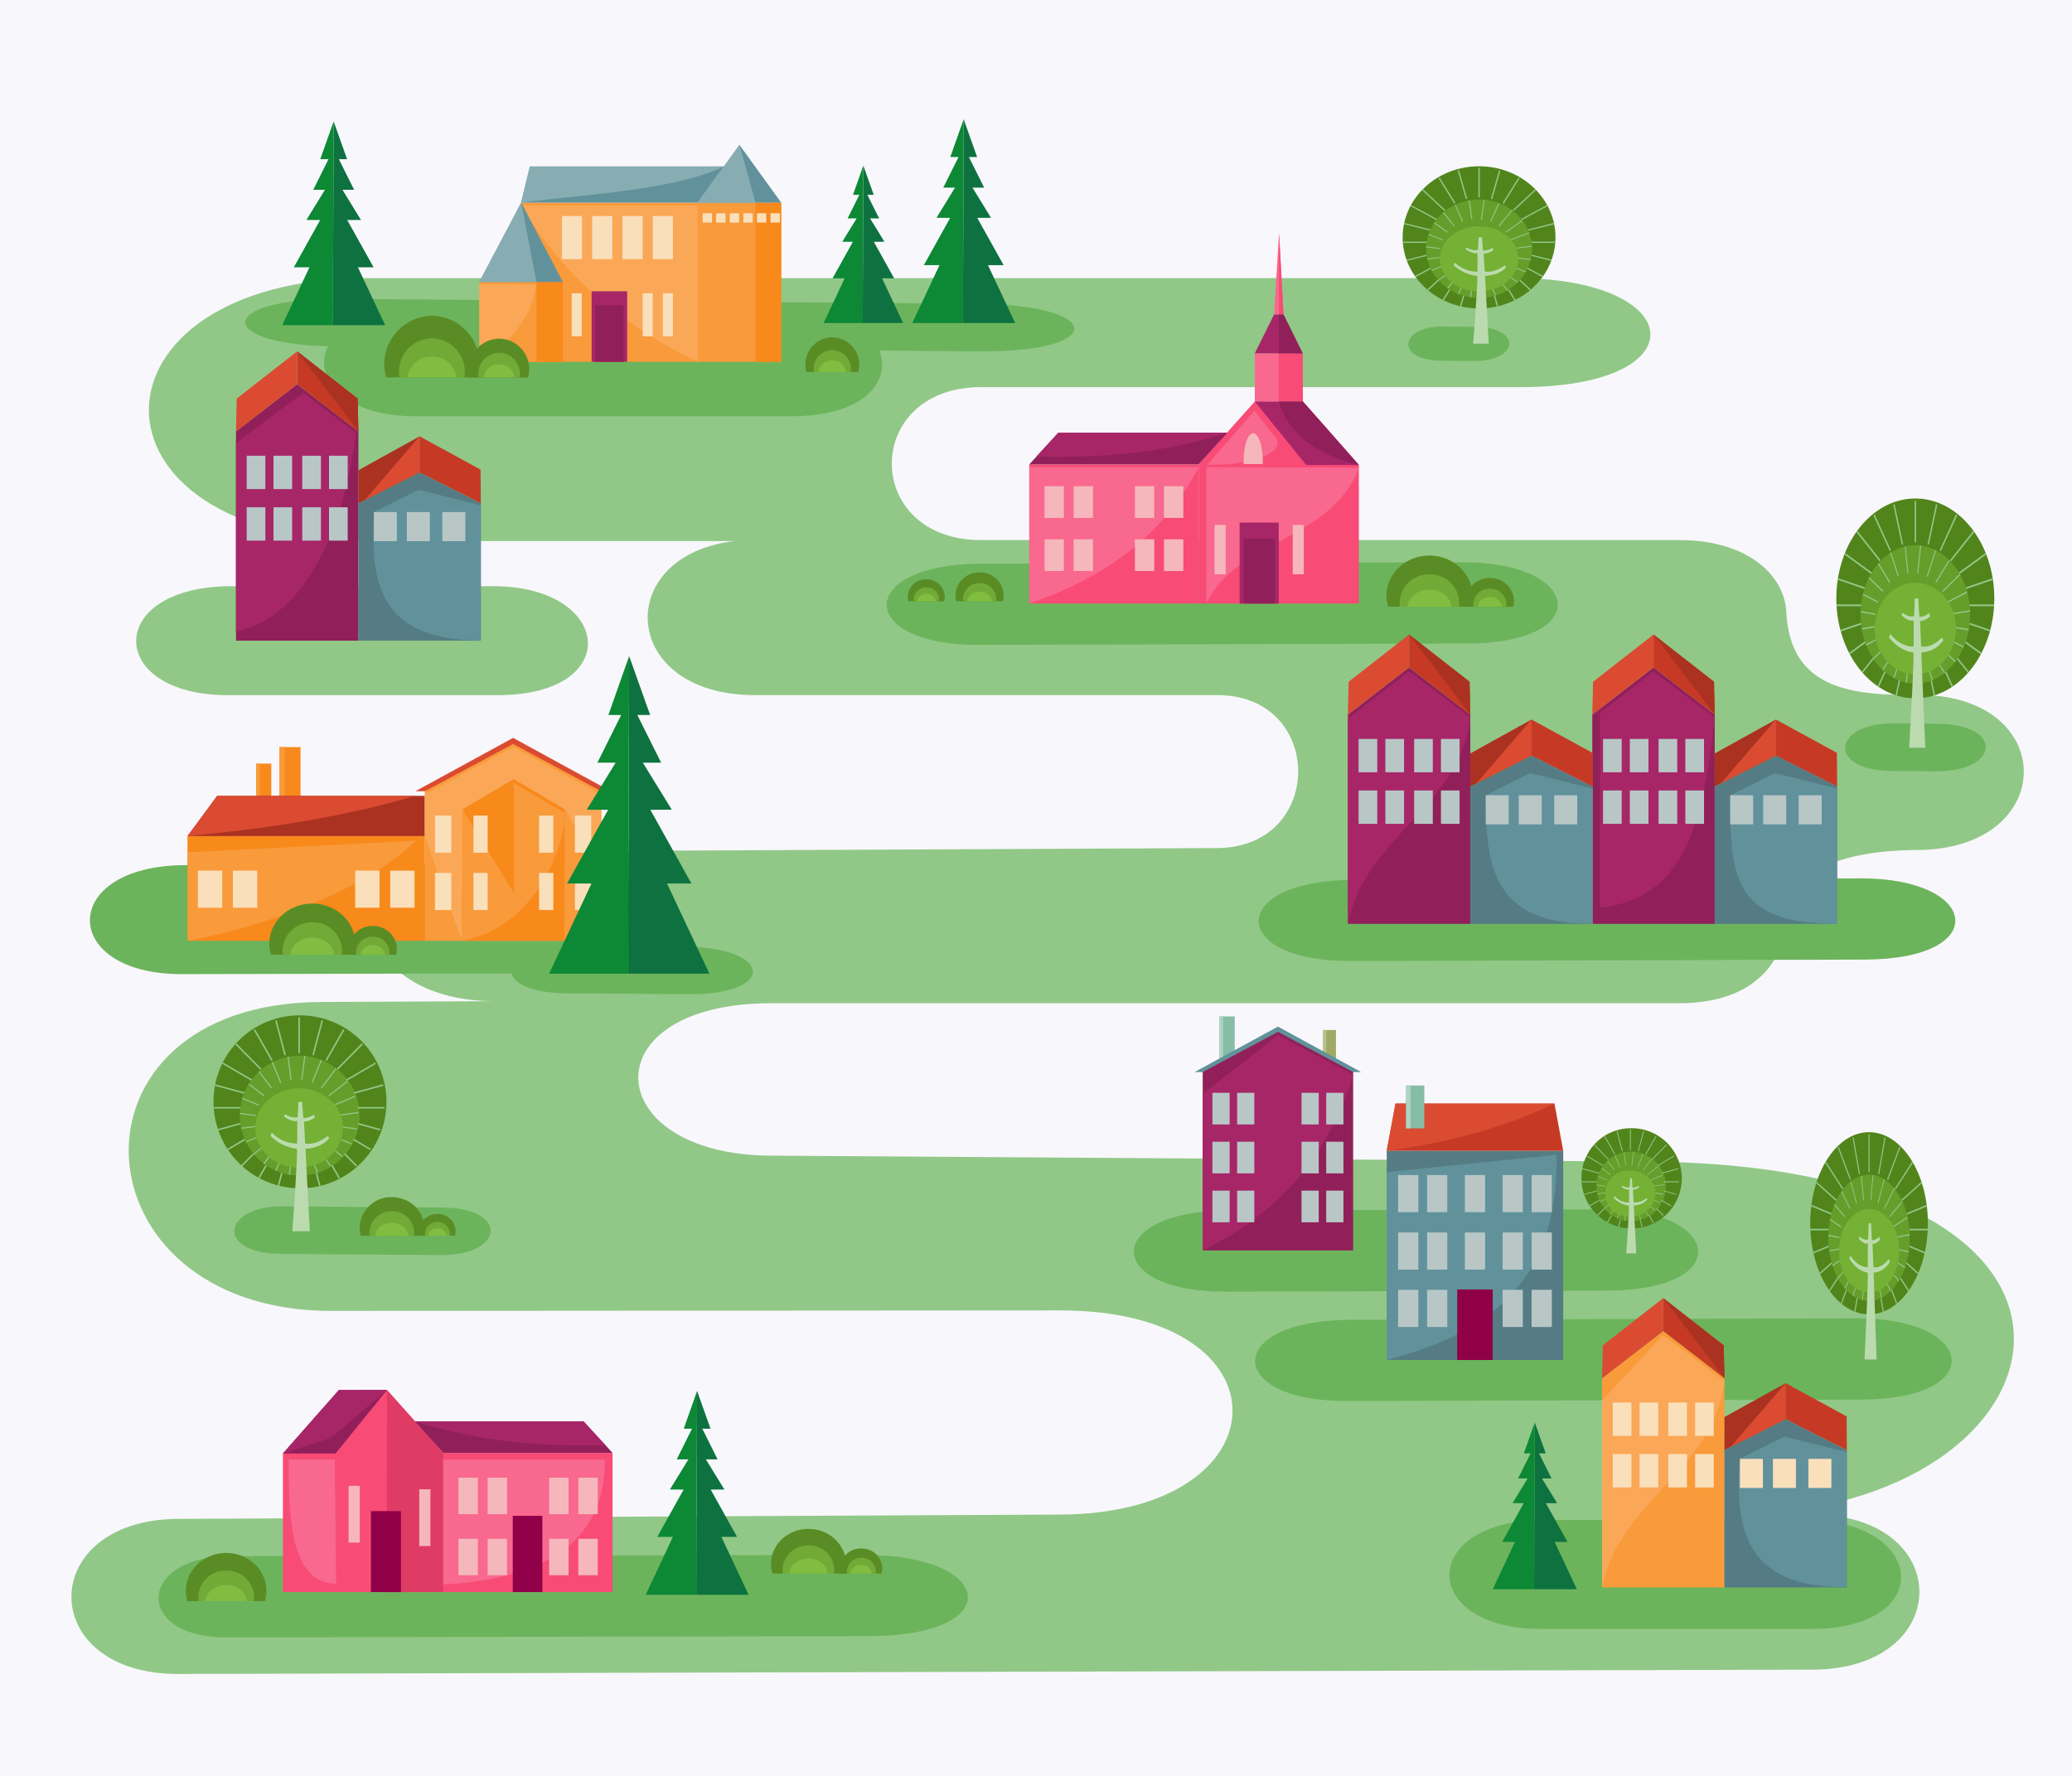 <svg id="Layer_1" data-name="Layer 1" xmlns="http://www.w3.org/2000/svg" viewBox="0 0 567.14 486.23"><defs><style>.cls-2{fill:#91c887}.cls-10,.cls-11,.cls-14,.cls-15,.cls-16,.cls-17,.cls-18,.cls-19,.cls-2,.cls-20,.cls-21,.cls-22,.cls-23,.cls-24,.cls-26,.cls-27,.cls-28,.cls-29,.cls-3,.cls-30,.cls-31,.cls-32,.cls-33,.cls-34,.cls-4,.cls-5,.cls-6,.cls-7,.cls-8,.cls-9{fill-rule:evenodd}.cls-3{fill:#6cb45c}.cls-4{fill:#557c84}.cls-5{fill:#61929b}.cls-6{fill:#8f0049}.cls-7{fill:#c63a25}.cls-8{fill:#da4b32}.cls-9{fill:#87bda6}.cls-10{fill:#afd4c3}.cls-11{fill:#b8c7c6}.cls-14{fill:#91205a}.cls-15{fill:#a72668}.cls-16{fill:#f8891b}.cls-17{fill:#f99a3b}.cls-18{fill:#ab3220}.cls-19{fill:#faa857}.cls-20{fill:#fadfbb}.cls-21{fill:#87adb3}.cls-22{fill:#f84b76}.cls-23{fill:#f9688e}.cls-24{fill:#f5b7bb}.cls-26{fill:#5a8c25}.cls-27{fill:#71aa36}.cls-28{fill:#80bd41}.cls-29{fill:#51851b}.cls-30{fill:#659e2a}.cls-31{fill:#74b135}.cls-32{fill:#bbdbaf}.cls-33{fill:#0d723f}.cls-34{fill:#0d8835}</style></defs><path fill="#f8f7fc" d="M0 0h567.14v486.23H0z"/><path class="cls-2" d="M114.63 130.43h314c47.05 0 50.49 29.83 1.14 29.83h-147.6c-32.58 0-32.59 41.87 0 41.87h191.21c18.57 0 28.69 9.59 29.19 19.69 1.05 21 17.61 22.86 35.76 22.7 39-.35 39 42.3 0 42.45-21 .08-35.76 6.24-35.83 18.46-.07 11.4-8.23 23.47-29.12 23.47H224.82c-50 0-47.13 41.42-.39 41.73l239.78 1.62c141.92 1 118.49 95.91 24 96.63h21.54c39 0 39 42.34 0 42.45l-447.32 1.18c-39 .1-39-42.26 0-42.45L304 468.88c61.51-.31 63.83-55.91-.16-55.88l-199.51.13c-70.92 0-75.94-84.21-2.85-84.56l47.64-.22c-40.55.12-48.41-40.75 1.7-41l196-.92c29.53-.14 29.52-41.87 0-41.87H220.18c-37.14 0-38.93-38.45-5.38-42.16h-99c-82.64 0-80.76-72-1.14-72z" transform="translate(-13.63 -54.29)"/><path class="cls-2" d="M77 214.75h71.66c32.58 0 36 29.83 1.15 29.83H76c-33.5 0-33.76-29.83 1-29.83z" transform="translate(-13.63 -54.29)"/><path class="cls-3" d="M128.44 138.41h100.75c32.58 0 36 29.83 1.15 29.83h-102.9c-33.5 0-33.76-29.83 1-29.83zM384.24 295.13l138.71-.4c32.58-.1 36 22.13 1.15 22.23l-140.86.4c-33.5.1-33.76-22.13 1-22.23zM282.43 208.58l131.69-.38c32.57-.09 36 22.14 1.14 22.24l-133.83.38c-33.5.09-33.76-22.14 1-22.24zM436.44 470.36h71.66c32.58 0 36 29.83 1.15 29.83h-73.81c-33.5 0-33.76-29.83 1-29.83zM76.53 480.26l173.76-.33c35.75-.07 39.19 22.16 1.15 22.23l-175.92.34c-25.24.05-24.4-22.19 1-22.24zM64.34 291.11l101.74-.22c32.57-.07 36 29.76 1.14 29.83l-103.88.22c-33.5.07-33.76-29.76 1-29.83zM383.27 415.57l138.7-.4c32.58-.09 36 22.14 1.15 22.24l-140.86.39c-33.5.1-33.76-22.13 1-22.23zM350.07 385.63l102.48-.3c32.58-.09 36 22.14 1.15 22.24l-104.63.3c-33.5.09-33.76-22.14 1-22.24z" transform="translate(-13.63 -54.29)"/><path class="cls-3" d="M107 136.09l173.92 1.33c35.25.28 35.78 13.31.91 13.05l-176.07-1.34c-33.5-.25-33.53-13.31 1.24-13zM170 313.18l31.09.26c24.4.2 24.93 13.22.91 13l-33.24-.25c-22-.17-18.77-13.21 1.24-13.05zM531.86 252.29l12.35.13c17.94.18 16.84 13.14-.72 13l-11.89-.09c-18.39-.14-16.12-13.25.26-13zM408.57 143.68l8.87.09c12.89.13 12.09 9.44-.52 9.35l-8.54-.07c-13.21-.1-11.58-9.51.19-9.37zM90.93 384.5l44 .34c18 .14 16.84 13.13-.72 13l-43.52-.3c-18.38-.13-16.11-13.17.26-13.05z" transform="translate(-13.63 -54.29)"/><path class="cls-4" d="M379.57 315.01h48.31v57.27h-48.31v-57.27z"/><path class="cls-5" d="M393.2 375.15l46.5-4.75c.5 37.21-21.1 49.32-46.5 56.17v-51.42z" transform="translate(-13.63 -54.29)"/><path class="cls-6" d="M398.86 352.97h9.73v19.31h-9.73v-19.31z"/><path class="cls-7" d="M381.97 302.08h43.51l2.4 12.93h-48.31l2.4-12.93z"/><path class="cls-8" d="M395.6 356.37h43.51c-13.59 6.53-29 10.7-45.91 12.92l2.4-12.92z" transform="translate(-13.63 -54.29)"/><path class="cls-9" d="M384.86 297.14h5v11.73h-5v-11.73z"/><path class="cls-10" d="M384.86 297.14h1.25v11.73h-1.25v-11.73z"/><path class="cls-11" d="M382.69 321.66h5.53v10.16h-5.53v-10.16zM390.62 321.66h5.52v10.16h-5.52v-10.16zM400.96 321.66h5.53v10.16h-5.53v-10.16zM411.3 321.66h5.52v10.16h-5.52v-10.16zM419.23 321.66h5.53v10.16h-5.53v-10.16zM382.69 337.37h5.53v10.16h-5.53v-10.16zM390.62 337.37h5.52v10.16h-5.52v-10.16zM400.96 337.37h5.53v10.16h-5.53v-10.16zM411.3 337.37h5.52v10.16h-5.52v-10.16zM419.23 337.37h5.53v10.16h-5.53v-10.16zM382.69 353.07h5.53v10.17h-5.53v-10.17zM390.62 353.07h5.52v10.17h-5.52v-10.17zM411.3 353.07h5.52v10.17h-5.52v-10.17zM419.23 353.07h5.53v10.17h-5.53v-10.17z"/><path fill="#a0aa64" fill-rule="evenodd" d="M365.67 281.95h-3.53v6.46l3.53 1.83v-8.29z"/><path fill="#b9c18d" fill-rule="evenodd" d="M363.02 281.95h-.88v6.46l.88.46v-6.92z"/><path class="cls-9" d="M333.71 278.23h4.26v10.01l-4.26 2.16v-12.17z"/><path class="cls-10" d="M333.71 278.23h1.06v11.56l-1.06.61v-12.17z"/><path class="cls-5" d="M326.98 293.46l22.81-12.45 22.78 12.45-2.19.01H329.2l-2.22-.01z"/><path class="cls-14" d="M329.2 293.46l20.59-11.01 20.59 11.01v48.83H329.2v-48.83z"/><path class="cls-15" d="M342.83 353.77l20.59-16.07L384 348.48c-6.63 21.79-19.91 37.69-41.18 48.1v-42.81z" transform="translate(-13.63 -54.29)"/><path class="cls-11" d="M331.86 299.14h4.71v8.66h-4.71v-8.66zM338.62 299.14h4.71v8.66h-4.71v-8.66zM356.25 299.14h4.71v8.66h-4.71v-8.66zM363.01 299.14h4.71v8.66h-4.71v-8.66zM331.86 312.53h4.71v8.66h-4.71v-8.66zM338.62 312.53h4.71v8.66h-4.71v-8.66zM356.25 312.53h4.71v8.66h-4.71v-8.66zM363.01 312.53h4.71v8.66h-4.71v-8.66zM331.86 325.92h4.71v8.66h-4.71v-8.66zM338.62 325.92h4.71v8.66h-4.71v-8.66zM356.25 325.92h4.71v8.66h-4.71v-8.66zM363.01 325.92h4.71v8.66h-4.71v-8.66z"/><path class="cls-16" d="M82.26 204.5H76.5v14.58l5.76 3.02v-17.6zM74.25 209.02h-4.13v10.33l4.13 2.15v-12.48z"/><path class="cls-17" d="M77.94 204.5H76.5v14.58l1.44.75V204.5zM71.16 209.02h-1.04v10.33l1.04.54v-10.87z"/><path class="cls-18" d="M59.45 217.86h56.84l.02 11.03H51.32l8.13-11.03z"/><path class="cls-8" d="M113.69 216.59l26.76-14.61 26.72 14.61H113.69z"/><path class="cls-8" d="M73.09 272.14h54.2c-19.12 5.62-40.19 9-62.34 11l8.14-11z" transform="translate(-13.63 -54.29)"/><path class="cls-8" d="M125.07 221.54l15.52-9.35 15.5 9.35h-31.02z"/><path class="cls-16" d="M51.32 228.89h64.99v28.63H51.32v-28.63z"/><path class="cls-17" d="M65 287.61l62.48-3.21C114.19 297.68 86.2 308 65 311.81v-24.2z" transform="translate(-13.63 -54.29)"/><path class="cls-17" d="M116.29 216.59l24.15-12.93 24.16 12.93v40.93h-48.31v-40.93z"/><path class="cls-19" d="M116.29 217.42l24.15-12.92 24.16 12.92v20.79l-10-16.67-28.16 35.98-10.15-28.63v-11.47z"/><path class="cls-16" d="M126.58 221.54l14.01-8.27 14.01 8.27-.14 35.98h-28.02l.14-35.98z"/><path class="cls-17" d="M154.4 298.83l-.18-30.27 14 8.27c0 10.46-8.87 31.63-28.16 35l.14-36 14.19 23z" transform="translate(-13.63 -54.29)"/><path class="cls-20" d="M54.16 238.32h6.67v10.16h-6.67v-10.16zM63.74 238.32h6.67v10.16h-6.67v-10.16zM97.22 238.32h6.67v10.16h-6.67v-10.16zM106.8 238.32h6.67v10.16h-6.67v-10.16zM119.06 223.24h4.46v10.16h-4.46v-10.16zM157.37 223.24h4.46v10.16h-4.46v-10.16zM119.06 238.95h4.46v10.16h-4.46v-10.16zM157.37 238.95h4.46v10.16h-4.46v-10.16zM129.59 223.24h3.89v10.16h-3.89v-10.16zM147.56 223.24h3.89v10.16h-3.89v-10.16zM129.59 238.95h3.89v10.16h-3.89v-10.16zM147.56 238.95h3.89v10.16h-3.89v-10.16z"/><path class="cls-14" d="M64.59 118.1l16.76-12.93L98.1 118.1v57.28H64.59V118.1z"/><path class="cls-15" d="M78.22 175.61l18.41-13.8 14.42 10.91c-2.94 24.48-13.11 50.43-32.83 54.38v-51.49z" transform="translate(-13.63 -54.29)"/><path class="cls-4" d="M98.09 137.77l16.76-8.48 16.75 8.48v37.61H98.09v-37.61z"/><path class="cls-5" d="M116 194.46l12.17-6.08 17.1 4.24v37c-30 0-30-18.86-29.27-35.2z" transform="translate(-13.63 -54.29)"/><path class="cls-7" d="M131.54 128.55l-16.69-9.11-.01 9.86 16.77 8.47-.07-9.22zM97.9 109.1L81.35 96.17v9l16.76 12.93-.21-9z"/><path class="cls-18" d="M97.9 109.1L81.35 96.17l16.76 21.93-.21-9zM98.1 128.72l16.75-9.28-.01 9.86-16.75 8.47.01-9.05z"/><path class="cls-8" d="M114.85 119.44l-.01 9.86-15.1 7.64 15.11-17.5zM64.8 109.1l16.55-12.93v9L64.59 118.1l.21-9z"/><path class="cls-11" d="M67.53 124.75h5.1v9.13h-5.1v-9.13zM82.73 124.75h5.11v9.13h-5.11v-9.13zM74.86 124.75h5.1v9.13h-5.1v-9.13zM90.06 124.75h5.11v9.13h-5.11v-9.13zM67.53 138.86h5.1v9.13h-5.1v-9.13zM82.73 138.86h5.11v9.13h-5.11v-9.13zM74.86 138.86h5.1v9.13h-5.1v-9.13zM90.06 138.86h5.11v9.13h-5.11v-9.13zM102.33 140.17h6.29v7.96h-6.29v-7.96zM121.08 140.17h6.29v7.96h-6.29v-7.96zM111.36 140.17h6.3v7.96h-6.3v-7.96z"/><path class="cls-17" d="M142.64 55.47h48.31v43.57h-48.31V55.47zM190.95 55.47h22.88v43.57h-22.88V55.47z"/><path class="cls-17" d="M131.2 77.19h22.87v21.85H131.2V77.19z"/><path class="cls-16" d="M206.79 55.47h7.04v43.57h-7.04V55.47zM146.83 77.19h7.24v21.85h-7.24V77.19z"/><path class="cls-19" d="M156.27 110.5h48.31v42.83c-20.18-9.68-36.82-23.34-48.31-42.83zM144.83 132.13h15.63c-1.16 7.34-4.87 14.51-15.63 21.2v-21.2z" transform="translate(-13.63 -54.29)"/><path class="cls-15" d="M161.93 79.73h9.73v19.31h-9.73V79.73z"/><path class="cls-14" d="M162.89 83.55h7.81v15.49h-7.81V83.55z"/><path class="cls-5" d="M131.2 77.19h22.87l-11.41-21.72-11.46 21.72zM190.95 55.47h22.88l-11.42-15.79-11.46 15.79z"/><path class="cls-5" d="M145.04 45.57h53.09l-7.18 9.9h-48.31l2.4-9.9z"/><path class="cls-21" d="M158.67 99.86h53.09c-13.58 6.53-38.58 7.67-55.49 9.89l2.4-9.89z" transform="translate(-13.63 -54.29)"/><path class="cls-21" d="M131.2 77.19h15.62l-4.16-21.72-11.46 21.72zM190.95 55.47h15.84l-4.38-15.79-11.46 15.79z"/><path class="cls-20" d="M210.89 58.37h2.57v2.56h-2.57v-2.56zM156.48 80.27h2.77v11.79h-2.77V80.27zM207.18 58.37h2.56v2.56h-2.56v-2.56zM178.67 59.14h5.52v11.79h-5.52V59.14zM170.38 59.14h5.52v11.79h-5.52V59.14zM162.08 59.14h5.52v11.79h-5.52V59.14zM153.79 59.14h5.52v11.79h-5.52V59.14zM181.43 80.27h2.76v11.79h-2.76V80.27zM175.9 80.27h2.76v11.79h-2.76V80.27zM203.46 58.37h2.57v2.56h-2.57v-2.56zM199.75 58.37h2.56v2.56h-2.56v-2.56zM196.03 58.37h2.56v2.56h-2.56v-2.56zM192.32 58.37h2.56v2.56h-2.56v-2.56z"/><path class="cls-22" d="M281.73 127.13h46.34v38.08h-46.34v-38.08z"/><path class="cls-22" d="M328.07 127.13l15.39-17.22 13.17.01 15.32 17.38v37.91h-43.88v-38.08z"/><path class="cls-23" d="M350.1 63.79l1.22 22.33-2.59-.01 1.37-22.32zM343.46 96.72h13.11l.06 13.2-13.17-.01V96.72z"/><path class="cls-23" d="M295.36 182.15h46.34c-9.13 17.91-24.82 30.12-46.34 37.35v-37.35zM343.81 182.16l41.77.16c-7.41 20.06-33.73 19.81-41.77 37.19v-37.35zM344.06 181.54L357 166.69l5.86 7.47c2.5 3.17-4.09 7.49-18.78 7.38z" transform="translate(-13.63 -54.29)"/><path class="cls-22" d="M350.04 96.72h6.53l.06 13.2-6.59-.01V96.72zM350.1 63.79l1.22 22.33h-1.28l.06-22.33z"/><path class="cls-14" d="M289.65 118.48h46.29l-7.87 8.65h-46.34l7.92-8.65z"/><path class="cls-15" d="M343.46 96.72h13.11l-5.25-10.6-2.59-.01-5.27 10.61zM357.55 127.3h14.4l-15.32-17.38-13.17-.01 14.09 17.39z"/><path class="cls-15" d="M303.28 172.76h46.29c-13.6 4.21-29.33 7.16-52.24 6.5l5.95-6.5z" transform="translate(-13.63 -54.29)"/><path class="cls-14" d="M385.58 181.58l-15.32-17.37h-6.59c2.18 7.9 9.33 14.42 21.91 17.37z" transform="translate(-13.63 -54.29)"/><path class="cls-14" d="M350.04 96.72h6.53l-5.25-10.6h-1.3l.02 10.6z"/><path class="cls-15" d="M339.3 143.06h10.72v22.15H339.3v-22.15z"/><path class="cls-14" d="M340.36 147.45h8.6v17.76h-8.6v-17.76z"/><path class="cls-24" d="M318.6 133.08h5.29v8.69h-5.29v-8.69zM318.6 147.63h5.29v8.68h-5.29v-8.68zM310.64 133.08h5.3v8.69h-5.3v-8.69zM310.64 147.63h5.3v8.68h-5.3v-8.68zM293.86 133.08h5.3v8.69h-5.3v-8.69zM293.86 147.63h5.3v8.68h-5.3v-8.68zM285.91 133.08h5.29v8.69h-5.29v-8.69zM285.91 147.63h5.29v8.68h-5.29v-8.68zM332.44 143.69h3.05v13.51h-3.05v-13.51zM353.84 143.69h3.04v13.51h-3.04v-13.51z"/><path class="cls-24" d="M359.34 181.33H354c0-11.24 5.3-11.24 5.3 0z" transform="translate(-13.63 -54.29)"/><path class="cls-17" d="M438.51 377.27l16.75-12.93 16.76 12.93v57.27h-33.51v-57.27z"/><path class="cls-19" d="M452.14 437.61l16.75-17.84 16.76 12.63c-2.94 24.48-28.89 32.67-33.51 56.43v-51.22z" transform="translate(-13.63 -54.29)"/><path class="cls-4" d="M472.01 396.94l16.75-8.48 16.76 8.48v37.6h-33.51v-37.6z"/><path class="cls-5" d="M489.87 453.62l12.13-6.07 17.11 4.24v37c-28 0-30.53-15.94-29.28-35.21z" transform="translate(-13.63 -54.29)"/><path class="cls-7" d="M471.81 368.27l-16.55-12.94v9.01l16.76 12.93-.21-9zM505.45 387.72l-16.68-9.11-.01 9.85 16.76 8.48-.07-9.22z"/><path class="cls-18" d="M471.81 368.27l-16.55-12.94 16.76 21.94-.21-9zM472.02 387.89l16.74-9.28v9.85l-16.75 8.48.01-9.05z"/><path class="cls-8" d="M438.71 368.27l16.55-12.94v9.01l-16.75 12.93.2-9zM488.76 378.61v9.85l-15.1 7.65 15.1-17.5z"/><path class="cls-20" d="M441.44 383.92h5.11v9.13h-5.11v-9.13zM456.65 383.92h5.1v9.13h-5.1v-9.13zM448.77 383.92h5.11v9.13h-5.11v-9.13zM463.98 383.92h5.1v9.13h-5.1v-9.13zM441.44 398.03h5.11v9.13h-5.11v-9.13zM456.65 398.03h5.1v9.13h-5.1v-9.13zM448.77 398.03h5.11v9.13h-5.11v-9.13zM463.98 398.03h5.1v9.13h-5.1v-9.13zM476.24 399.34h6.29v7.96h-6.29v-7.96zM494.99 399.34h6.29v7.96h-6.29v-7.96zM485.28 399.34h6.29v7.96h-6.29v-7.96z"/><path class="cls-14" d="M368.94 195.62l16.75-12.93 16.76 12.93v57.28h-33.51v-57.28zM435.84 195.62l16.76-12.93 16.75 12.93v57.28h-33.51v-57.28z"/><path class="cls-15" d="M382.57 251l16.75-12.92 16.76 12.64c-2.94 24.47-28.89 32.66-33.51 56.42V251zM451.57 249.43l14.66-11.31L483 250.76c-2.93 24.47-6.26 49.5-31.41 51.95v-53.28z" transform="translate(-13.63 -54.29)"/><path class="cls-4" d="M402.44 215.29l16.75-8.48 16.76 8.48v37.61h-33.51v-37.61zM469.34 215.29l16.76-8.48 16.75 8.48v37.61h-33.51v-37.61z"/><path class="cls-5" d="M420.3 272l12.17-6.07 17.11 4.23v37c-24.8 0-29.61-12.16-29.28-35.2zM487.21 272l12.17-6.07 17.1 4.23v37c-28.18 0-29.35-12.35-29.27-35.2z" transform="translate(-13.63 -54.29)"/><path class="cls-7" d="M402.25 186.62l-16.56-12.93v9l16.76 12.93-.2-9zM435.88 206.07l-16.69-9.11v9.86l16.76 8.47-.07-9.22zM469.15 186.62l-16.55-12.93v9l16.76 12.93-.21-9zM502.79 206.07l-16.69-9.11-.01 9.86 16.77 8.47-.07-9.22z"/><path class="cls-18" d="M402.25 186.62l-16.56-12.93 16.76 21.93-.2-9zM402.45 206.24l16.74-9.28v9.86l-16.75 8.47.01-9.05zM469.15 186.62l-16.55-12.93 16.76 21.93-.21-9zM469.35 206.24l16.75-9.28-.01 9.86-16.75 8.47.01-9.05z"/><path class="cls-8" d="M369.14 186.62l16.55-12.93v9l-16.75 12.93.2-9zM419.19 196.96v9.86l-15.1 7.64 15.1-17.5zM436.05 186.62l16.55-12.93v9l-16.76 12.93.21-9zM486.1 196.96l-.01 9.86-15.1 7.64 15.11-17.5z"/><path class="cls-11" d="M371.87 202.27h5.11v9.13h-5.11v-9.13zM387.08 202.27h5.1v9.13h-5.1v-9.13zM379.2 202.27h5.11v9.13h-5.11v-9.13zM394.41 202.27h5.1v9.13h-5.1v-9.13zM371.87 216.38h5.11v9.13h-5.11v-9.13zM387.08 216.38h5.1v9.13h-5.1v-9.13zM379.2 216.38h5.11v9.13h-5.11v-9.13zM394.41 216.38h5.1v9.13h-5.1v-9.13zM406.67 217.69h6.29v7.97h-6.29v-7.97zM425.42 217.69h6.29v7.97h-6.29v-7.97zM415.71 217.69H422v7.97h-6.29v-7.97zM438.78 202.27h5.1v9.13h-5.1v-9.13zM453.98 202.27h5.11v9.13h-5.11v-9.13zM446.11 202.27h5.1v9.13h-5.1v-9.13zM461.31 202.27h5.11v9.13h-5.11v-9.13zM438.78 216.38h5.1v9.13h-5.1v-9.13zM453.98 216.38h5.11v9.13h-5.11v-9.13zM446.11 216.38h5.1v9.13h-5.1v-9.13zM461.31 216.38h5.11v9.13h-5.11v-9.13zM473.58 217.69h6.29v7.97h-6.29v-7.97zM492.33 217.69h6.29v7.97h-6.29v-7.97zM482.62 217.69h6.29v7.97h-6.29v-7.97z"/><path class="cls-22" d="M167.66 397.71h-46.35v38.09h46.35v-38.09zM121.31 397.71l-15.38-17.21-13.17.01-15.32 17.37v37.92h43.87v-38.09z"/><path class="cls-14" d="M159.73 389.06h-46.29l7.87 8.65h46.35l-7.93-8.65zM91.84 397.88h-14.4l15.32-17.37 13.17-.01-14.09 17.38z"/><path fill="#df3c65" fill-rule="evenodd" d="M121.31 397.71l-15.38-17.21-.12 55.3h15.5v-38.09z"/><path class="cls-23" d="M179.18 453.83h-44.24V488c29.48-1.44 44.59-13.13 44.24-34.15zM92.65 453.79c0 13.86-.1 34 13 34l-.38-34z" transform="translate(-13.63 -54.29)"/><path class="cls-15" d="M77.44 397.88l15.32-17.37 13.17-.01-15.39 13.09-13.1 4.29z"/><path class="cls-15" d="M173.36 443.35h-46.29c13.61 4.21 29.34 7.16 52.25 6.5l-6-6.5z" transform="translate(-13.63 -54.29)"/><path class="cls-6" d="M148.45 414.93h-8.1v20.87h8.1v-20.87zM109.75 413.65h-8.21v22.15h8.21v-22.15z"/><path class="cls-6" d="M147.65 419.06h-6.5v16.74h6.5v-16.74zM109.12 418.04h-6.58v17.76h6.58v-17.76z"/><path class="cls-24" d="M130.8 404.49h-5.32v9.99h5.32v-9.99zM130.8 421.21h-5.32v9.98h5.32v-9.98zM138.79 404.49h-5.32v9.99h5.32v-9.99zM138.79 421.21h-5.32v9.98h5.32v-9.98zM155.63 404.49h-5.32v9.99h5.32v-9.99zM155.63 421.21h-5.32v9.98h5.32v-9.98zM163.62 404.49h-5.32v9.99h5.32v-9.99zM163.62 421.21h-5.32v9.98h5.32v-9.98zM117.81 407.68h-3.05v15.53h3.05v-15.53zM98.47 406.73h-3.06v15.53h3.06v-15.53z"/><path class="cls-26" d="M131.85 140.73a13.13 13.13 0 0 1 13 13.23 13.46 13.46 0 0 1-.49 3.62h-25.05a13.25 13.25 0 0 1 12.54-16.85zM120.88 382c4.89 0 8.86 3.71 8.86 8.29a7.75 7.75 0 0 1-.34 2.27h-17a8.09 8.09 0 0 1-.33-2.27 8.58 8.58 0 0 1 8.85-8.29z" transform="translate(-13.63 -54.29)"/><path class="cls-26" d="M133.33 386.6a4.81 4.81 0 0 1 5 4.65 4.5 4.5 0 0 1-.18 1.28h-9.57a4.5 4.5 0 0 1-.19-1.28 4.82 4.82 0 0 1 5-4.65zM75.55 479.39c6.1 0 11 4.64 11 10.36a9.83 9.83 0 0 1-.41 2.83H64.91a9.83 9.83 0 0 1-.41-2.83c0-5.72 5-10.36 11-10.36zM234.93 472.8c5.66 0 10.26 4.3 10.26 9.61a9.2 9.2 0 0 1-.39 2.63h-19.75a9.2 9.2 0 0 1-.39-2.63c0-5.31 4.6-9.61 10.27-9.61z" transform="translate(-13.63 -54.29)"/><path class="cls-26" d="M249.36 478.17a5.58 5.58 0 0 1 5.76 5.39 5.2 5.2 0 0 1-.22 1.48h-11.09a5.2 5.2 0 0 1-.22-1.48 5.59 5.59 0 0 1 5.77-5.39zM404.89 206.37c6.5 0 11.77 4.93 11.77 11a10.29 10.29 0 0 1-.45 3h-22.64a10.29 10.29 0 0 1-.45-3c0-6.09 5.27-11 11.77-11z" transform="translate(-13.63 -54.29)"/><path class="cls-26" d="M421.44 212.52a6.41 6.41 0 0 1 6.61 6.19 5.85 5.85 0 0 1-.25 1.69h-12.72a5.85 5.85 0 0 1-.25-1.69 6.41 6.41 0 0 1 6.61-6.19zM281.76 211a6.41 6.41 0 0 1 6.6 6.19 5.58 5.58 0 0 1-.25 1.69H275.4a5.58 5.58 0 0 1-.25-1.69 6.41 6.41 0 0 1 6.61-6.19zM267.22 212.87a4.9 4.9 0 0 1 5 4.74 4.29 4.29 0 0 1-.19 1.29h-9.73a4.29 4.29 0 0 1-.19-1.29 4.9 4.9 0 0 1 5.06-4.74zM150.26 147a8.29 8.29 0 0 1 8.22 8.35 8.59 8.59 0 0 1-.31 2.28h-15.83a8.59 8.59 0 0 1-.31-2.28 8.3 8.3 0 0 1 8.23-8.35zM241.44 146.63a7.43 7.43 0 0 1 7.37 7.48 7.69 7.69 0 0 1-.28 2h-14.19a7.69 7.69 0 0 1-.28-2 7.43 7.43 0 0 1 7.38-7.48zM99.11 301.63c6.5 0 11.77 4.93 11.77 11a10.39 10.39 0 0 1-.45 3H87.79a10.39 10.39 0 0 1-.45-3c0-6.09 5.27-11 11.77-11z" transform="translate(-13.63 -54.29)"/><path class="cls-26" d="M115.66 307.78a6.41 6.41 0 0 1 6.61 6.19 5.91 5.91 0 0 1-.25 1.69H109.3a5.91 5.91 0 0 1-.25-1.69 6.41 6.41 0 0 1 6.61-6.19z" transform="translate(-13.63 -54.29)"/><path class="cls-27" d="M131.85 146.92a9.09 9.09 0 0 1 9 9.16 9.29 9.29 0 0 1-.12 1.5h-17.79a10.59 10.59 0 0 1-.12-1.5 9.1 9.1 0 0 1 9-9.16zM120.88 385.85a5.94 5.94 0 0 1 6.13 5.74 5.86 5.86 0 0 1-.08.94h-12.1a5.86 5.86 0 0 1-.08-.94 6 6 0 0 1 6.13-5.74zM133.33 388.78a3.33 3.33 0 0 1 3.44 3.22 3.15 3.15 0 0 1 0 .53h-6.79a3.17 3.17 0 0 1-.05-.53 3.33 3.33 0 0 1 3.44-3.22zM75.55 484.24a7.42 7.42 0 0 1 7.65 7.17 6.52 6.52 0 0 1-.1 1.17H68a6.52 6.52 0 0 1-.1-1.17 7.42 7.42 0 0 1 7.65-7.17zM234.93 477.29A6.9 6.9 0 0 1 242 484a6.59 6.59 0 0 1-.09 1.09h-14a6.59 6.59 0 0 1-.1-1.09 6.9 6.9 0 0 1 7.11-6.66zM249.36 480.69a3.87 3.87 0 0 1 4 3.74 3.15 3.15 0 0 1-.06.61h-7.87a4.18 4.18 0 0 1 0-.61 3.86 3.86 0 0 1 4-3.74zM404.89 211.52a7.91 7.91 0 0 1 8.15 7.64 7.24 7.24 0 0 1-.11 1.24h-16.08a7.24 7.24 0 0 1-.11-1.24 7.91 7.91 0 0 1 8.15-7.64zM421.44 215.42a4.44 4.44 0 0 1 4.56 4.28 4 4 0 0 1-.06.7h-9a4 4 0 0 1-.06-.7 4.44 4.44 0 0 1 4.58-4.28zM281.76 213.92a4.43 4.43 0 0 1 4.57 4.28 4 4 0 0 1-.06.7h-9a4 4 0 0 1-.06-.7 4.43 4.43 0 0 1 4.58-4.28zM267.22 215.08a3.4 3.4 0 0 1 3.5 3.28 3.1 3.1 0 0 1-.05.54h-6.91a3.1 3.1 0 0 1-.05-.54 3.4 3.4 0 0 1 3.51-3.28zM150.26 150.85a5.74 5.74 0 0 1 5.69 5.78 5.89 5.89 0 0 1-.08 1h-11.23a5.89 5.89 0 0 1-.08-1 5.74 5.74 0 0 1 5.7-5.78zM241.44 150.13a5.15 5.15 0 0 1 5.1 5.18 6 6 0 0 1-.07.85H236.4a6 6 0 0 1-.07-.85 5.15 5.15 0 0 1 5.11-5.18zM99.11 306.78a7.91 7.91 0 0 1 8.15 7.63 7.36 7.36 0 0 1-.11 1.25H91.07a7.36 7.36 0 0 1-.11-1.25 7.91 7.91 0 0 1 8.15-7.63zM115.66 310.67a4.44 4.44 0 0 1 4.57 4.29 4 4 0 0 1-.06.7h-9a4 4 0 0 1-.06-.7 4.44 4.44 0 0 1 4.58-4.29z" transform="translate(-13.63 -54.29)"/><path class="cls-28" d="M131.85 151.9a6.45 6.45 0 0 1 6.68 5.68h-13.37a6.46 6.46 0 0 1 6.69-5.68zM120.88 389c2.42 0 4.39 1.58 4.54 3.57h-9.08c.15-2 2.13-3.57 4.54-3.57zM133.33 390.53a2.4 2.4 0 0 1 2.55 2h-5.1a2.41 2.41 0 0 1 2.55-2zM75.55 488.13c3 0 5.48 2 5.67 4.45H69.88c.19-2.48 2.65-4.45 5.67-4.45zM234.93 480.91c2.8 0 5.09 1.82 5.26 4.13h-10.53c.18-2.31 2.47-4.13 5.27-4.13zM249.36 482.72a2.78 2.78 0 0 1 2.95 2.32h-5.91a2.79 2.79 0 0 1 3-2.32zM404.89 215.67c3.21 0 5.84 2.09 6 4.73h-12.04c.2-2.64 2.83-4.73 6-4.73zM421.44 217.75a3.21 3.21 0 0 1 3.39 2.65h-6.78a3.19 3.19 0 0 1 3.39-2.65zM281.76 216.24a3.2 3.2 0 0 1 3.38 2.66h-6.77a3.2 3.2 0 0 1 3.39-2.66zM267.22 216.87a2.44 2.44 0 0 1 2.59 2h-5.19a2.45 2.45 0 0 1 2.6-2zM150.26 154a4.07 4.07 0 0 1 4.21 3.59H146a4.08 4.08 0 0 1 4.22-3.59zM241.44 152.94a3.64 3.64 0 0 1 3.77 3.22h-7.55a3.64 3.64 0 0 1 3.78-3.22zM99.11 310.92c3.21 0 5.84 2.1 6 4.74H93.08c.19-2.64 2.82-4.74 6-4.74zM115.66 313a3.21 3.21 0 0 1 3.39 2.66h-6.78a3.21 3.21 0 0 1 3.39-2.66z" transform="translate(-13.63 -54.29)"/><path class="cls-29" d="M95.5 332.23a23.67 23.67 0 1 1-23.43 23.67 23.55 23.55 0 0 1 23.43-23.67zM525.22 364.21c8.89 0 16.1 11.16 16.1 24.93s-7.21 24.93-16.1 24.93-16.1-11.17-16.1-24.93 7.21-24.93 16.1-24.93zM459.88 363.12a13.73 13.73 0 1 1-13.38 13.73 13.56 13.56 0 0 1 13.38-13.73zM537.89 190.75c11.93 0 21.61 12.24 21.61 27.35s-9.68 27.34-21.61 27.34-21.62-12.24-21.62-27.34 9.68-27.35 21.62-27.35zM418.47 99.81c11.55 0 20.92 8.71 20.92 19.45s-9.37 19.45-20.92 19.45-20.91-8.71-20.91-19.45 9.37-19.45 20.91-19.45z" transform="translate(-13.63 -54.29)"/><path class="cls-30" d="M95.5 343.3a16.39 16.39 0 1 1-16.22 16.39A16.31 16.31 0 0 1 95.5 343.3zM525.22 375.87c6.15 0 11.14 7.73 11.14 17.26s-5 17.26-11.14 17.26-11.14-7.73-11.14-17.26 5-17.26 11.14-17.26zM459.88 369.54a9.51 9.51 0 1 1-9.26 9.5 9.38 9.38 0 0 1 9.26-9.5zM537.89 203.54c8.26 0 15 8.48 15 18.93s-6.7 18.93-15 18.93-15-8.47-15-18.93 6.7-18.93 15-18.93zM418.47 108.91c8 0 14.48 6 14.48 13.46s-6.48 13.46-14.48 13.46S404 129.8 404 122.37s6.48-13.46 14.47-13.46z" transform="translate(-13.63 -54.29)"/><path class="cls-31" d="M95.5 352.2c6.65 0 12 4.86 12 10.85s-5.39 10.85-12 10.85-12-4.85-12-10.85 5.39-10.85 12-10.85zM525.22 385.24c4.57 0 8.27 5.12 8.27 11.43s-3.7 11.43-8.27 11.43S517 403 517 396.67s3.7-11.43 8.27-11.43zM459.88 374.7c3.8 0 6.88 2.82 6.88 6.29s-3.08 6.3-6.88 6.3a6.32 6.32 0 1 1 0-12.59zM537.89 213.82c6.13 0 11.1 5.61 11.1 12.54s-5 12.54-11.1 12.54-11.11-5.62-11.11-12.54 5-12.54 11.11-12.54zM418.47 116.22c5.94 0 10.75 4 10.75 8.91s-4.81 8.92-10.75 8.92-10.74-4-10.74-8.92 4.81-8.91 10.74-8.91z" transform="translate(-13.63 -54.29)"/><path class="cls-2" d="M81.66 278.49h.42v9.82h-.42v-9.82zM75.33 279.38l.39-.1 2.52 9.48-.4.11-2.51-9.49zM69.43 281.91l.36-.21 4.86 8.51-.35.21-4.87-8.51zM64.39 285.89l.29-.3 6.88 6.95-.29.29-6.88-6.94z"/><path class="cls-2" d="M74.63 345.12l8 4.64-.25.34-7.89-4.6.18-.38zM72.55 351.11l8 2.17-.15.39-7.94-2.15c0-.14 0-.28.08-.41zM72.11 357.33h7.33v.41h-7.3v-.41zM73.25 363.34l6.15-1.66v.42l-6.07 1.64c0-.13-.09-.26-.13-.4zM75.83 368.77l4.7-2.75.17.39-4.64 2.71c-.08-.12-.16-.23-.23-.35zM79.61 373.29l3.27-3.3.27.32-3.24 3.26-.3-.28zM84.31 376.7l2-3.51.35.24-2 3.47-.36-.2zM89.64 378.83l.93-3.52.4.12-.93 3.5-.4-.1zM95.71 379.57v-3.5h-.42v3.5h.42zM101.36 378.83l-.93-3.52-.4.12.93 3.5.4-.1zM106.69 376.7l-2-3.51-.35.24 2 3.47.37-.2zM111.39 373.3l-3.27-3.3-.27.32 3.23 3.27.31-.28zM115.17 368.77l-4.71-2.77-.16.39 4.64 2.71.23-.35zM117.75 363.34l-6.15-1.66v.42l6.06 1.64c0-.13.09-.26.14-.4zM118.89 357.33h-7.34l.06.41h7.25v-.41zM118.45 351.11l-8 2.17c.06.13.11.26.16.39l7.94-2.15c0-.14 0-.28-.08-.41zM116.37 345.12l-8 4.64c.08.12.17.23.25.34l7.89-4.6-.18-.38z" transform="translate(-13.63 -54.29)"/><path class="cls-2" d="M99.35 285.89l-.3-.3-6.87 6.95.29.29 6.88-6.94zM94.3 281.91l-.36-.21-4.86 8.51.36.21 4.86-8.51zM88.41 279.38l-.4-.1-2.51 9.48.4.11 2.51-9.49z"/><path class="cls-2" d="M92.63 343.55l.82 6.33h-.31l-.82-6.31.31-.06zM88.32 345l2.3 5.61-.29.13-2.33-5.61.28-.14zM84.63 347.52l3.44 4.48-.25.2-3.42-4.51.23-.21zM81.82 350.88L86 354.1l-.2.25-4.13-3.2.17-.27zM80 354.77l4.46 1.87-.12.29-4.43-1.86.09-.3zM79.3 358.89l4.38.59v.31l-4.36-.58v-.32zM79.6 363l3.88-.52v.32l-3.79.51c0-.11 0-.21-.07-.31zM80.86 366.76l2.92-1.22c0 .1 0 .2.08.3L81 367l-.14-.28zM83 370.07l2.1-1.63c0 .09.11.18.17.27l-2.07 1.6-.2-.24zM85.71 372.76l1.44-1.89.24.2L86 373l-.26-.19zM89 374.71l.85-2.07.29.14-.85 2.06-.29-.13zM92.68 375.83l.28-2.17.31.06-.27 2.16-.31-.05zM96.86 376l-.28-2.16h-.31l.28 2.16h.31zM100.71 375.21l-.84-2-.3.1.84 2 .3-.1zM104.32 373.44l-1.4-1.84-.26.18 1.4 1.83.26-.17zM107.46 370.76l-2-1.58c-.06.09-.13.17-.19.25l2 1.56.21-.23zM109.88 367.27l-2.82-1.18c0 .1-.06.2-.1.3l2.78 1.16c.05-.09.1-.19.14-.28zM111.36 363.16l-3.83-.51v.32l3.75.5c0-.1 0-.21.07-.31zM111.69 358.7l-4.87.65.12.3 4.77-.63v-.32zM110.8 354.23l-5.63 2.35c.07.09.14.17.2.26l5.53-2.31-.1-.3zM108.67 350.12l-5.13 4 .19.25 5.12-4-.18-.26zM105.46 346.75l-4 5.29.25.2 4-5.29-.25-.2zM101.43 344.43l-2.53 6.17.29.13 2.53-6.18-.29-.12zM96.91 343.36l-.85 6.52h.31l.86-6.53h-.32z" transform="translate(-13.63 -54.29)"/><path class="cls-2" d="M511.45 310.5h.28v10.34h-.28V310.5zM507.1 311.45l.27-.12 1.73 9.99-.28.12-1.72-9.99zM503.05 314.1l.24-.22 3.34 8.96-.24.22-3.34-8.96zM499.58 318.29l.2-.31 4.73 7.32-.2.31-4.73-7.32z"/><path class="cls-2" d="M510.88 377.79l5.47 4.89-.17.35-5.42-4.85.12-.39zM509.45 384.09l5.51 2.29c0 .13-.07.27-.11.41l-5.45-2.27c0-.14 0-.29.05-.43zM509.15 390.64h5v.44h-5v-.44zM509.94 397l4.22-1.76v.44l-4.16 1.71-.09-.41zM511.71 402.69l3.23-2.89c0 .13.07.27.11.41l-3.19 2.85-.15-.37zM514.3 407.45l2.25-3.48.18.34-2.22 3.44-.21-.3zM517.53 411l1.38-3.69.23.24-1.36 3.66-.25-.21zM521.19 413.28l.64-3.71.28.13-.64 3.69-.28-.11zM525.36 414.06v-3.68h-.28v3.68h.28zM529.25 413.28l-.64-3.71-.28.13.64 3.69.28-.11zM532.91 411l-1.38-3.69-.24.25 1.37 3.65.25-.21zM536.14 407.46l-2.25-3.46-.18.34 2.21 3.44.22-.29zM538.73 402.69l-3.23-2.89c0 .13-.07.27-.11.41l3.19 2.85.15-.37zM540.5 397l-4.22-1.76v.44l4.17 1.73.09-.41zM541.29 390.64h-5v.44h5v-.44zM541 384.09l-5.51 2.29c0 .13.07.27.11.41l5.45-2.27v-.43zM539.56 377.79l-5.47 4.89c.06.11.11.23.17.35l5.42-4.85-.12-.39z" transform="translate(-13.63 -54.29)"/><path class="cls-2" d="M523.6 318.29l-.21-.31-4.72 7.32.2.31 4.73-7.32zM520.13 314.1l-.25-.22-3.33 8.96.24.22 3.34-8.96zM516.09 311.44l-.28-.11-1.73 9.99.28.11 1.73-9.99z"/><path class="cls-2" d="M523.25 376.14l.57 6.66h-.22l-.6-6.6.21-.06zM520.29 377.65l1.58 5.91-.2.13-1.58-5.89.2-.15zM517.76 380.31l2.36 4.77-.17.2-2.35-4.74.16-.23zM515.82 383.85l2.86 3.39-.13.27-2.84-3.38c0-.09.07-.19.11-.28zM514.59 388l3.06 2-.08.31-3.05-2c0-.11 0-.21.07-.32zM514.09 392.29l3 .61v.34l-3-.61v-.34zM514.3 396.58l2.7-.58v.34l-2.61.53v-.33zM515.16 400.57l2-1.29c0 .11 0 .22.06.33l-2 1.26c0-.1-.07-.2-.1-.3zM516.6 404.06l1.44-1.72.12.28-1.42 1.69-.14-.25zM518.5 406.89l1-2 .17.22-1 2-.17-.2zM520.76 409l.59-2.18.19.14-.58 2.17-.2-.13zM523.29 410.13l.19-2.29.21.06-.19 2.28-.21-.05zM526.16 410.32l-.2-2.27h-.21l.19 2.28h.22zM528.8 409.48l-.58-2.16-.2.11.57 2.15.21-.1zM531.28 407.61l-1-1.94-.18.19 1 1.93.18-.18zM533.44 404.78l-1.4-1.65c0 .09-.08.17-.13.26l1.38 1.64.15-.25zM535.1 401.11l-1.94-1.24c0 .1 0 .21-.07.31l1.91 1.22a2.47 2.47 0 0 0 .1-.29zM536.11 396.78l-2.62-.54v.34l2.58.53v-.33zM536.34 392.08l-3.34.69c0 .1 0 .21.08.32l3.27-.67v-.34zM535.73 387.38l-3.87 2.48c0 .09.1.18.14.27l3.8-2.44c0-.1 0-.21-.07-.31zM534.27 383.06l-3.52 4.18.13.27 3.51-4.18-.12-.27zM532.07 379.51l-2.76 5.57.17.2 2.75-5.56-.16-.21zM529.29 377.06l-1.74 6.5.2.13 1.74-6.51-.2-.12zM526.19 375.93l-.58 6.87h.21l.59-6.87h-.22z" transform="translate(-13.63 -54.29)"/><path class="cls-2" d="M446.13 309.15h.24v5.7h-.24v-5.7zM442.51 309.67l.23-.06 1.44 5.5-.23.06-1.44-5.5zM439.15 311.13l.21-.12 2.77 4.94-.2.12-2.78-4.94zM436.27 313.44l.17-.17 3.92 4.03-.16.17-3.93-4.03z"/><path class="cls-2" d="M448 370.6l4.54 2.69-.14.19-4.51-2.67a2.12 2.12 0 0 1 .11-.21zM446.78 374.07l4.57 1.26-.09.22-4.53-1.24v-.24zM446.53 377.67h4.18v.25h-4.14v-.25zM447.18 381.16l3.51-1v.24l-3.47.95c0-.07-.05-.15-.07-.23zM448.65 384.31l2.69-1.59.09.22-2.65 1.57-.13-.2zM450.81 386.93l1.87-1.91.15.18-1.83 1.9-.17-.17zM453.49 388.91l1.14-2 .2.13-1.13 2-.21-.11zM456.53 390.14l.54-2 .22.07-.53 2-.23-.06zM460 390.57v-2h-.24v2h.24zM463.23 390.14l-.54-2-.22.07.53 2 .23-.06zM466.27 388.91l-1.14-2-.2.13 1.13 2 .21-.11zM469 386.93l-1.92-1.93-.15.18 1.85 1.9.17-.17zM471.11 384.31l-2.69-1.59-.09.22 2.65 1.57a1.37 1.37 0 0 0 .13-.2zM472.58 381.16l-3.5-1v.24l3.47.95c0-.07.05-.15.07-.23zM473.23 377.67h-4.18v.25h4.14a2 2 0 0 0 0-.25zM473 374.07l-4.58 1.25.09.23 4.53-1.24v-.24zM471.8 370.6l-4.55 2.69.14.19 4.51-2.67-.1-.21z" transform="translate(-13.63 -54.29)"/><path class="cls-2" d="M456.23 313.44l-.17-.17-3.92 4.03.17.17 3.92-4.03zM453.35 311.13l-.21-.12-2.77 4.94.2.12 2.78-4.94zM449.99 309.67l-.23-.06-1.44 5.5.23.06 1.44-5.5z"/><path class="cls-2" d="M458.24 369.69l.47 3.67h-.17l-.47-3.66h.17zM455.78 370.52l1.32 3.26-.17.07-1.31-3.25.16-.08zM453.68 372l2 2.62-.14.11-2-2.61.14-.12zM452.07 373.93l2.37 1.87-.11.15-2.33-1.86s.07-.1.1-.16zM451 376.19l2.55 1.08-.07.17-2.48-1.07c0-.06 0-.12.05-.18zM450.63 378.58l2.5.34v.18l-2.49-.33v-.19zM450.8 381l2.22-.3a1.09 1.09 0 0 0 0 .18l-2.17.3a1 1 0 0 0 0-.18zM451.52 383.14l1.67-.71a1.21 1.21 0 0 0 .05.18l-1.64.7-.08-.17zM452.71 385.06l1.2-.94.1.15-1.18.93-.12-.14zM454.29 386.62l.82-1.09.14.12-.81 1.08-.15-.11zM456.18 387.76l.48-1.2.16.07-.48 1.2-.16-.07zM458.27 388.4l.16-1.25h.18l-.16 1.25h-.18zM460.66 388.51l-.16-1.25h-.18l.16 1.25h.18zM462.86 388.05l-.48-1.19-.17.06.48 1.18.17-.05zM464.92 387l-.8-1.07-.15.1.8 1.07.15-.1zM466.71 385.46l-1.16-.91-.11.15 1.15.9.12-.14zM468.09 383.44l-1.61-.69-.06.18 1.59.67a1.19 1.19 0 0 0 .08-.16zM468.93 381.06l-2.18-.3v.24l2.14.29a1.16 1.16 0 0 0 0-.18zM469.13 378.47l-2.79.38a.87.87 0 0 1 .07.17l2.72-.37v-.18zM468.62 375.88l-3.22 1.36.12.15 3.15-1.34a.84.84 0 0 0-.05-.17zM467.4 373.5l-2.93 2.3.11.15 2.93-2.3-.11-.15zM465.57 371.54l-2.29 3.07.14.11 2.29-3.06-.14-.12zM463.27 370.19l-1.45 3.59.17.07 1.44-3.59-.16-.07zM460.69 369.57l-.49 3.79h.18l.49-3.79h-.18z" transform="translate(-13.63 -54.29)"/><path class="cls-2" d="M524.06 137.09h.39v11.35h-.39v-11.35zM518.22 138.13l.37-.12 2.32 10.96-.37.12-2.32-10.96zM512.78 141.05l.34-.24 4.48 9.82-.33.24-4.49-9.82zM508.13 145.64l.27-.34 6.34 8.02-.27.35-6.34-8.03z"/><path class="cls-2" d="M518.63 205.64L526 211c-.08.13-.16.26-.23.39l-7.29-5.32c.06-.15.12-.29.17-.44zM516.71 212.56l7.4 2.51c-.05.14-.1.3-.15.45l-7.32-2.52c0-.15.05-.31.07-.47zM516.31 219.74h6.77c0 .16 0 .33-.05.49h-6.7v-.49zM517.36 226.69l5.67-1.92c0 .16 0 .32.05.48l-5.59 1.9c0-.15-.09-.3-.13-.46zM519.74 233l4.34-3.17.15.45-4.23 3.08-.21-.4zM523.23 238.19l3-3.82.24.37-3 3.77c-.1-.1-.19-.21-.28-.32zM527.56 242.13l1.85-4.06a2.69 2.69 0 0 0 .32.27l-1.83 4-.34-.22zM532.48 244.58l.86-4.07.37.14-.86 4-.37-.12zM538.08 245.44v-4h-.39v4h.39zM543.29 244.58l-.86-4.07-.36.14.85 4 .37-.12zM548.21 242.13l-1.85-4-.32.26 1.83 4 .34-.22zM552.54 238.19l-3-3.82-.24.37 3 3.78.28-.33zM556 233l-4.34-3.17-.15.45 4.28 3.13.21-.41zM558.41 226.69l-5.67-1.92v.48l5.6 1.9.12-.46zM559.46 219.74h-6.76v.49h6.69v-.49zM559.06 212.56l-7.4 2.51c.05.14.1.3.15.45l7.32-2.49c0-.15 0-.31-.07-.47zM557.14 205.64l-7.35 5.36c.08.13.16.26.23.39l7.29-5.32c-.06-.15-.12-.29-.17-.44z" transform="translate(-13.63 -54.29)"/><path class="cls-2" d="M540.38 145.64l-.27-.34-6.34 8.02.27.35 6.34-8.03zM535.73 141.05l-.34-.24-4.48 9.82.33.24 4.49-9.82zM530.29 138.13l-.37-.13-2.32 10.97.37.12 2.32-10.96z"/><path class="cls-2" d="M535.24 203.83l.76 7.31-.29.05-.71-7.29.29-.07zM531.26 205.49l2.13 6.49-.27.14-2.12-6.46.26-.17zM527.86 208.41l3.17 5.23-.23.22-3.15-5.2.21-.25zM525.26 212.29l3.84 3.71-.18.29-3.81-3.7.15-.32zM523.61 216.79l4.11 2.16-.11.34-4.09-2.15.09-.35zM522.94 221.55l4 .68v.36l-4-.67v-.37zM523.22 226.26l3.57-.6v.38l-3.5.58-.06-.36zM524.38 230.64l2.69-1.41c0 .12 0 .23.08.35l-2.64 1.42-.13-.33zM526.31 234.46l1.93-1.88c0 .11.11.21.16.31l-1.91 1.85-.18-.28zM528.86 237.57l1.32-2.18.22.23-1.31 2.17-.23-.22zM531.9 239.83l.78-2.39.27.15-.78 2.38-.27-.14zM535.29 241.12l.26-2.5.28.06-.26 2.5-.28-.06zM539.14 241.34l-.26-2.5h-.29l.26 2.49h.29zM542.69 240.41l-.77-2.37-.28.12.78 2.36.27-.11zM546 238.36l-1.3-2.13-.24.21 1.29 2.12.25-.2zM548.92 235.26l-1.87-1.82-.18.29 1.85 1.8.2-.27zM551.16 231.23l-2.61-1.37-.09.35 2.56 1.34c.05-.1.09-.21.14-.32zM552.51 226.48l-3.53-.59v.37l3.46.58.06-.36zM552.82 221.33l-4.49.75c0 .11.07.23.11.35l4.4-.73v-.37zM552 216.16l-5.2 2.72c.07.1.13.2.19.3l5.1-2.67-.09-.35zM550 211.42l-4.73 4.6.17.29 4.73-4.59c-.06-.1-.12-.2-.17-.3zM547.08 207.53l-3.71 6.11.23.22 3.7-6.1-.22-.23zM543.36 204.84L541 212l.27.14 2.33-7.14-.26-.14zM539.19 203.61l-.78 7.53.28.05.79-7.55h-.29z" transform="translate(-13.63 -54.29)"/><path class="cls-2" d="M404.66 45.98h.37v8.06h-.37v-8.06zM399 46.71l.36-.09 2.25 7.8-.36.09-2.25-7.8zM393.75 48.79l.32-.18 4.33 6.99-.32.17-4.33-6.98zM389.24 52.05l.27-.24 6.13 5.71-.26.24-6.14-5.71z"/><path class="cls-2" d="M399.85 110.41l7.1 3.81c-.07.09-.15.18-.22.28l-7.05-3.79.17-.3zM398 115.32l7.16 1.78-.15.32-7.08-1.76c0-.11 0-.23.07-.34zM397.6 120.43h6.55v.35h-6.48v-.35zM398.62 125.37l5.48-1.37v.34l-5.41 1.35-.12-.33zM400.92 129.83l4.2-2.25c.05.1.09.21.15.31l-4.15 2.23-.2-.29zM404.29 133.55l2.92-2.72.24.27-2.88 2.68-.28-.23zM408.48 136.35l1.79-2.88.31.19-1.77 2.85-.33-.16zM413.24 138.09l.84-2.89.35.1-.83 2.87-.36-.08zM418.66 138.7v-2.87h-.37v2.87h.37zM423.71 138.09l-.84-2.89-.35.1.83 2.87.36-.08zM428.46 136.35l-1.79-2.88-.3.19 1.77 2.85.32-.16zM432.66 133.55l-2.92-2.72-.24.27 2.88 2.68.28-.23zM436 129.83l-4.2-2.25-.15.31 4.15 2.23c.06-.1.13-.19.2-.29zM438.33 125.37l-5.48-1.37c0 .11 0 .23-.05.34l5.41 1.35.12-.33zM439.35 120.43h-6.55c0 .11 0 .23.05.35h6.48v-.35zM439 115.32l-7.16 1.78.14.32 7.09-1.76c0-.11 0-.23-.07-.34zM437.1 110.4l-7.1 3.82c.07.09.15.18.22.28l7-3.79-.16-.31z" transform="translate(-13.63 -54.29)"/><path class="cls-2" d="M420.44 52.05l-.26-.24-6.13 5.71.26.24 6.13-5.71zM415.94 48.79l-.32-.18-4.34 6.99.32.17 4.34-6.98zM410.68 46.71l-.35-.09-2.25 7.8.36.09 2.24-7.8z"/><path class="cls-2" d="M415.91 109.12l.74 5.19h-.28l-.73-5.18h.27zM412.07 110.29l2.05 4.62-.26.1-2-4.6.25-.12zM408.78 112.37l3.06 3.72-.22.16-3.05-3.7.21-.18zM406.26 115.13l3.71 2.65-.17.21-3.69-2.63.15-.23zM404.66 118.33l4 1.53-.11.24-3.95-1.52a2.41 2.41 0 0 1 .08-.25zM404 121.72l3.92.48v.26L404 122v-.26zM404.29 125.06l3.45-.42v.27l-3.39.41a2.38 2.38 0 0 1 0-.26zM405.41 128.18l2.6-1a2.58 2.58 0 0 0 .08.26l-2.56 1-.12-.23zM407.27 130.9l1.87-1.34c.06.07.11.15.16.22l-1.85 1.32-.18-.2zM409.74 133.11l1.28-1.55.22.16-1.24 1.54-.23-.15zM412.68 134.71l.76-1.7.26.11-.76 1.7-.26-.11zM416 135.63l.25-1.78.28.05-.25 1.77H416zM419.69 135.79l-.25-1.78h-.28l.25 1.78h.28zM423.13 135.12l-.75-1.68-.27.09.75 1.68.27-.09zM426.35 133.67l-1.25-1.52-.23.15 1.24 1.51.24-.14zM429.15 131.46l-1.81-1.29-.17.21 1.79 1.28.19-.2zM431.31 128.6l-2.52-1a2.34 2.34 0 0 1-.09.24l2.48 1 .13-.23zM432.63 125.22l-3.42-.42a2.44 2.44 0 0 1 0 .27l3.35.41.06-.26zM432.93 121.56l-4.35.53.1.25 4.26-.52v-.26zM432.13 117.88l-5 1.94.19.21 4.93-1.9-.09-.25zM430.23 114.51l-4.58 3.27.17.21 4.57-3.26c-.05-.07-.1-.15-.16-.22zM427.37 111.75l-3.59 4.34.22.16 3.59-4.34-.22-.16zM423.77 109.83l-2.26 5.08.26.1 2.26-5.08-.26-.1zM419.74 109l-.76 5.35h.28L420 109h-.28z" transform="translate(-13.63 -54.29)"/><path class="cls-32" d="M96.32 355.9h-1l-.2 4.17s-1.19.56-3.47-.75l-.27.58s2.14 1.68 3.59 1.2c.07 1.46 0 6.22 0 6.22a9.61 9.61 0 0 1-6.93-3l-.39.88a12.27 12.27 0 0 0 7.24 3.54c.31 1.21-1.24 22.58-1.24 22.58h4.78s-1.17-21.73-1.16-22.57c4.16-.35 5.64-1.93 6.47-2.93l-.39-.6s-3.06 2.65-6.19 2.08l-.33-6a5 5 0 0 0 3-1.15l-.28-.76a4.68 4.68 0 0 1-2.88.92c-.17-1.57-.33-4.37-.33-4.37zM525.79 389.14h-.67l-.14 4.39s-.81.59-2.39-.79l-.18.61s1.47 1.77 2.47 1.27v6.55s-2.63.23-4.76-3.17l-.27.92c.67.84 2.19 3.32 5 3.73.21 1.27-.86 23.78-.86 23.78h3.29s-.81-22.89-.8-23.77a5.4 5.4 0 0 0 4.45-3.09l-.27-.63s-2.1 2.79-4.25 2.19l-.23-6.32a2.78 2.78 0 0 0 2-1.21l-.19-.8a2.66 2.66 0 0 1-2 1c-.11-1.65-.22-4.6-.22-4.6zM460.35 376.85h-.55l-.12 2.42s-.68.32-2-.44l-.16.33s1.23 1 2 .71c.05.84 0 3.6 0 3.6a5.43 5.43 0 0 1-3.95-1.74l-.22.5a6.87 6.87 0 0 0 4.13 2.06c.17.7-.71 13.09-.71 13.09h2.73s-.67-12.61-.66-13.09c2.37-.21 3.22-1.12 3.69-1.7l-.22-.35a4.86 4.86 0 0 1-3.53 1.2l-.19-3.48a2.81 2.81 0 0 0 1.7-.66l-.16-.44a2.61 2.61 0 0 1-1.64.53c-.1-.91-.19-2.53-.19-2.53zM538.64 218.09h-.89l-.19 4.81s-1.09.65-3.2-.86l-.25.66s2 1.95 3.31 1.4c.07 1.68 0 7.18 0 7.18s-3.53.25-6.39-3.48l-.36 1c.89.92 2.94 3.64 6.68 4.09.28 1.39-1.15 26.08-1.15 26.08h4.41s-1.08-25.11-1.07-26.07c3.84-.41 5.2-2.23 6-3.39l-.36-.69s-2.82 3.06-5.71 2.4l-.3-6.93a4.05 4.05 0 0 0 2.75-1.33l-.26-.88a3.79 3.79 0 0 1-2.66 1.06c-.15-1.8-.3-5-.3-5zM419.21 119.26h-.87l-.18 3.43s-1.06.46-3.1-.62l-.24.47s1.92 1.39 3.21 1c.06 1.2 0 5.11 0 5.11a9 9 0 0 1-6.18-2.47l-.35.72a11.3 11.3 0 0 0 6.46 2.91c.28 1-1.1 18.55-1.1 18.55h4.26s-1-17.86-1-18.54c3.71-.29 5-1.59 5.77-2.41l-.34-.49s-2.74 2.17-5.53 1.7l-.29-4.93a4.66 4.66 0 0 0 2.66-.94l-.25-.63a4.35 4.35 0 0 1-2.57.76c-.15-1.29-.29-3.59-.29-3.59z" transform="translate(-13.63 -54.29)"/><path class="cls-33" d="M236.3 45.32l2.85 8h-1.74l3.23 6.47h-2.48l3.92 6.38-2.9.02 5.57 10h-3.31l5.76 12.24h-11.06l.16-43.11zM172.21 179.59l5.74 16.12h-3.51l6.52 13.06h-5l7.91 12.86-5.86.04 11.24 20.17h-6.68l11.61 24.69h-22.29l.32-86.94zM263.77 32.63l3.68 10.35h-2.25l4.18 8.38h-3.2l5.07 8.26-3.76.02 7.22 12.94h-4.29l7.45 15.85h-14.31l.21-55.8zM91.32 33.22L95 43.57h-2.25l4.18 8.38h-3.2l5.07 8.25-3.76.03 7.22 12.94h-4.29l7.45 15.85H91.11l.21-55.8zM420.09 389.38l3.01 8.47h-1.84l3.42 6.86h-2.62l4.15 6.75-3.08.02 5.91 10.59h-3.51l6.09 12.97h-11.7l.17-45.66zM190.8 380.75l3.69 10.34h-2.25l4.18 8.39h-3.21l5.07 8.25-3.75.02 7.21 12.94h-4.28l7.44 15.86h-14.3l.2-55.8z"/><path class="cls-34" d="M236.3 45.32l-2.81 8h1.73L232 59.79h2.47l-3.92 6.38 2.9.02-5.57 10h3.31l-5.75 12.24h10.7l.16-43.11zM172.21 179.59l-5.68 16.12h3.5l-6.51 13.06h4.99l-7.9 12.86 5.85.04-11.24 20.17h6.68l-11.6 24.69h21.59l.32-86.94zM263.77 32.63l-3.65 10.35h2.25l-4.18 8.38h3.21l-5.07 8.26 3.75.02-7.21 12.94h4.28l-7.44 15.85h13.85l.21-55.8zM91.32 33.22l-3.65 10.35h2.25l-4.18 8.38h3.2l-5.07 8.25 3.76.03-7.21 12.94h4.28l-7.45 15.85h13.86l.21-55.8zM420.09 389.38l-2.99 8.47h1.84l-3.42 6.86h2.62l-4.14 6.75 3.07.02-5.9 10.59h3.5l-6.09 12.97h11.34l.17-45.66zM190.8 380.75l-3.64 10.34h2.25l-4.18 8.39h3.2l-5.07 8.25 3.76.02-7.22 12.94h4.29l-7.45 15.86h13.86l.2-55.8z"/></svg>